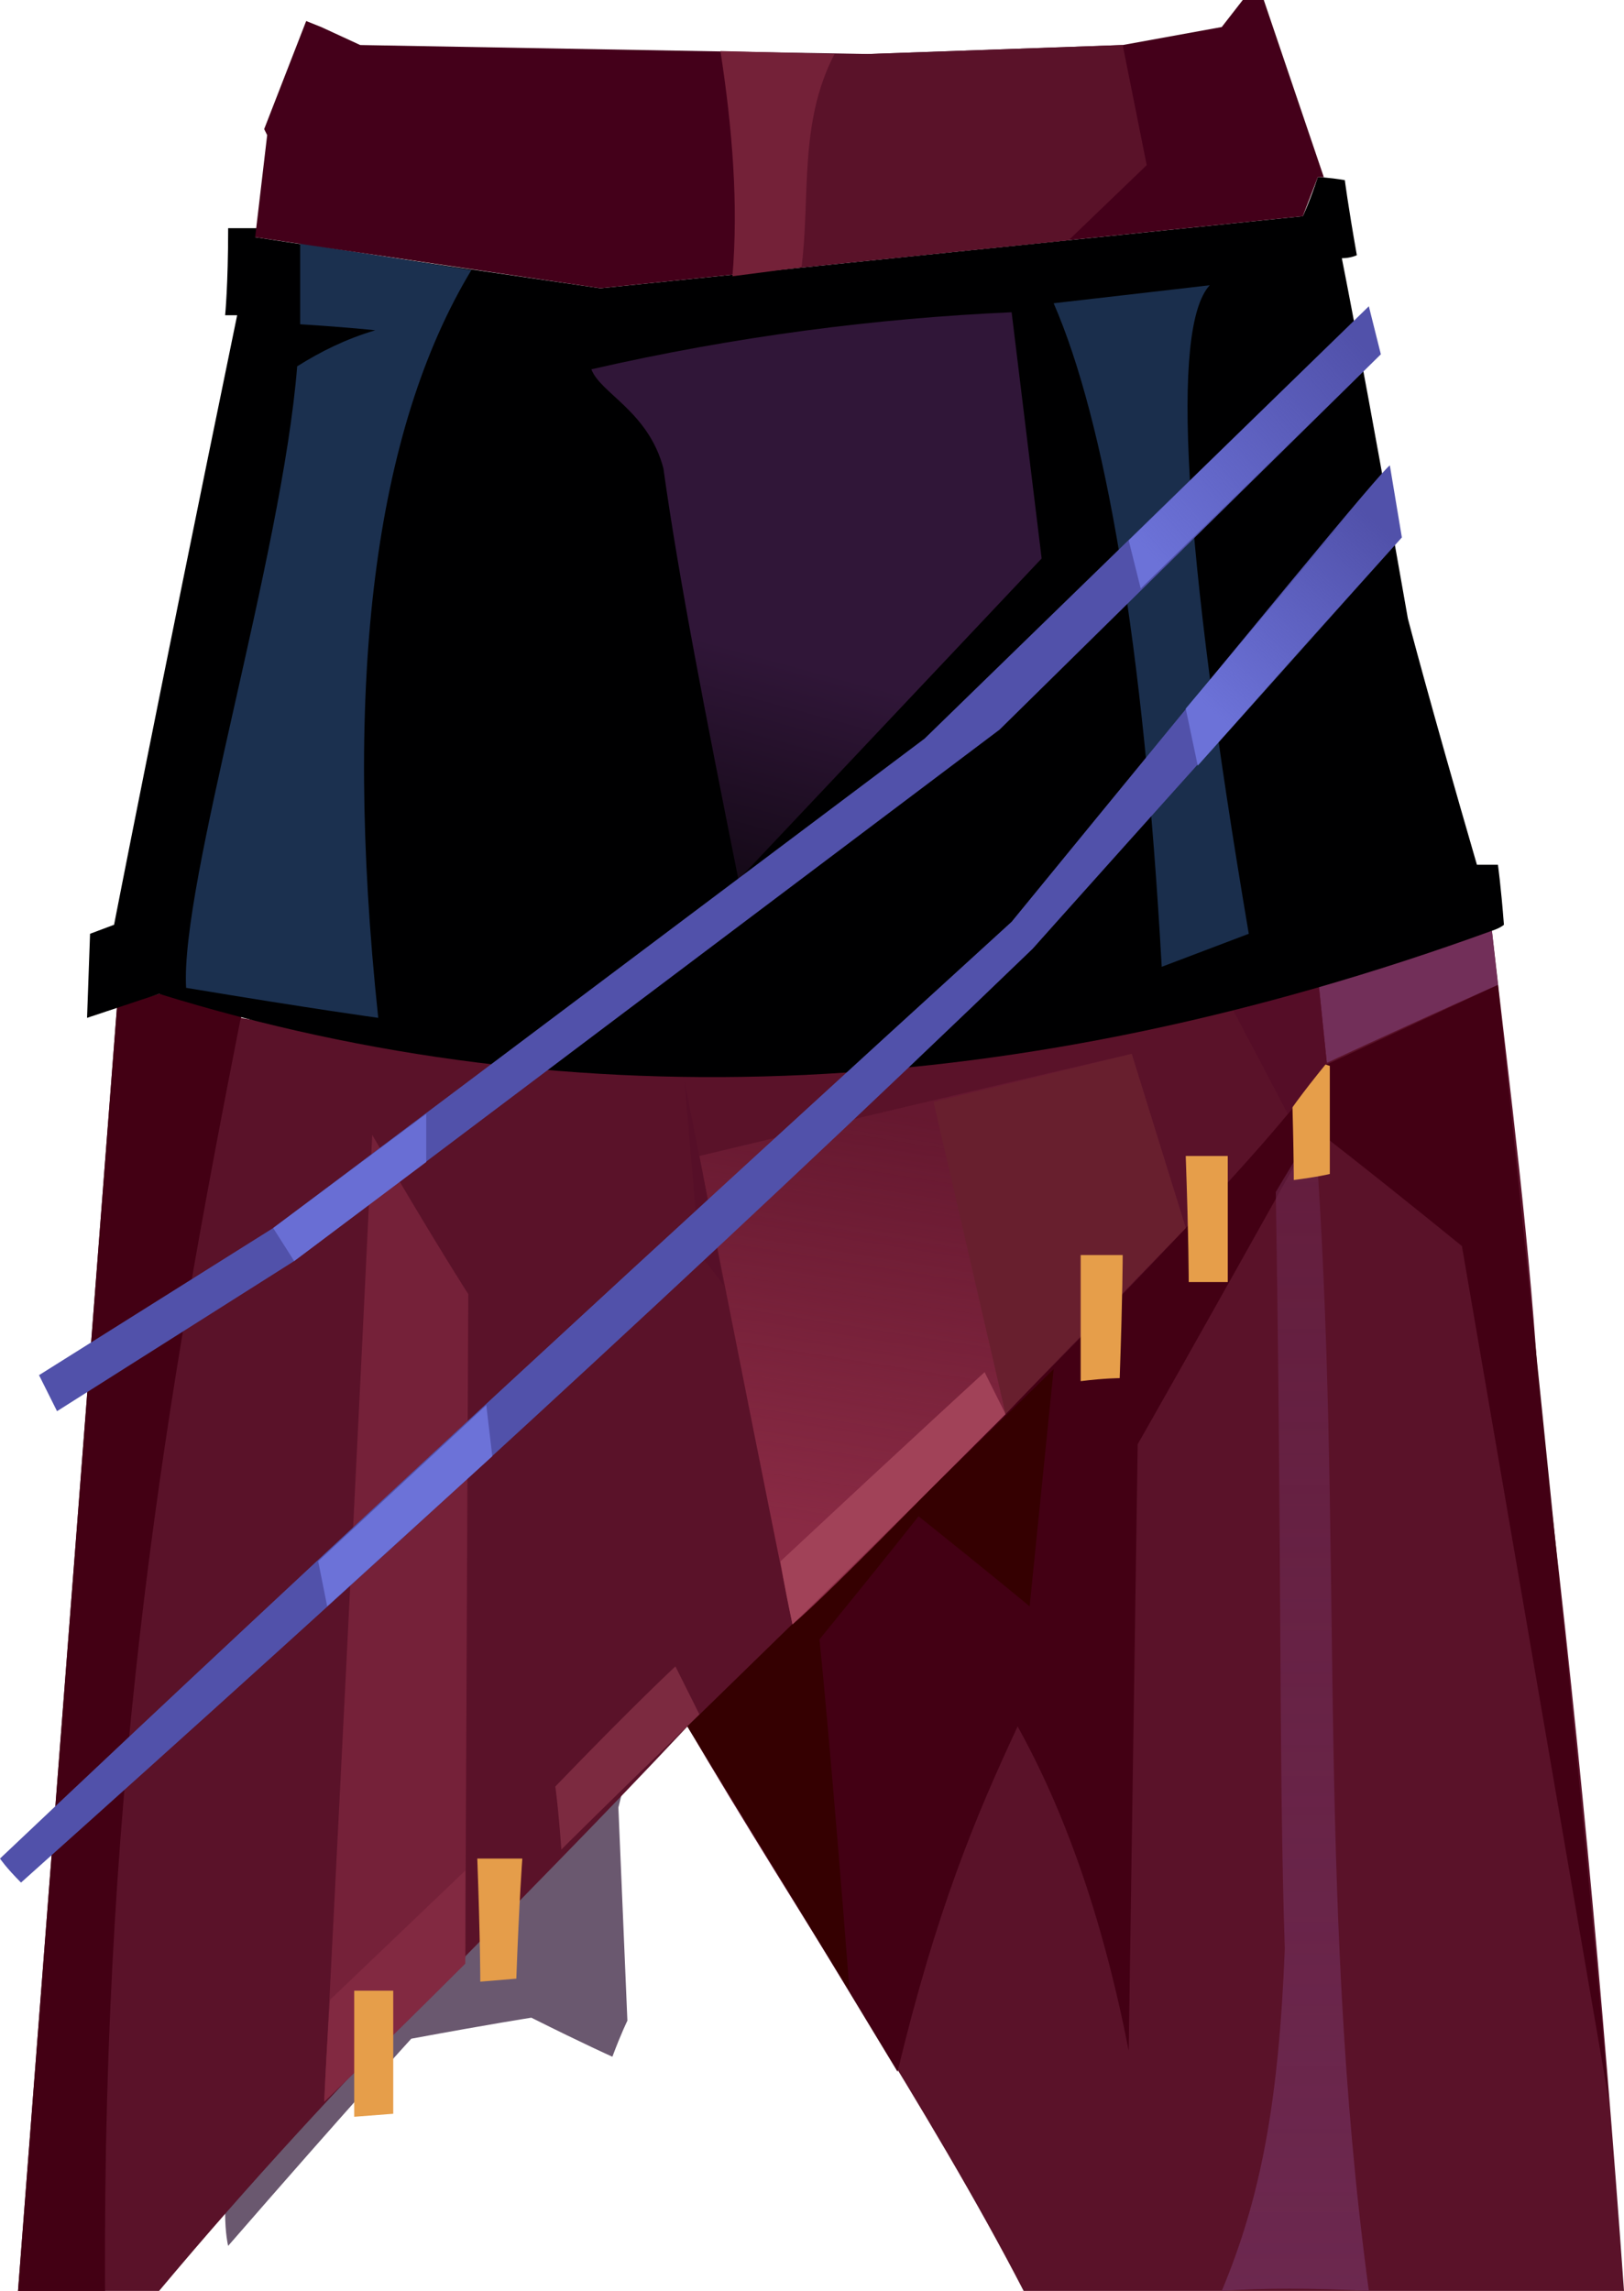 <?xml version="1.0" encoding="UTF-8" standalone="no"?>
<svg
   width="541"
   height="763"
   viewBox="0 0 541 763"
   version="1.1"
   id="svg63"
   sodipodi:docname="cb-layer-0992.svg"
   xmlns:inkscape="http://www.inkscape.org/namespaces/inkscape"
   xmlns:sodipodi="http://sodipodi.sourceforge.net/DTD/sodipodi-0.dtd"
   xmlns="http://www.w3.org/2000/svg"
   xmlns:svg="http://www.w3.org/2000/svg">
  <sodipodi:namedview
     id="namedview65"
     pagecolor="#ffffff"
     bordercolor="#666666"
     borderopacity="1.0"
     inkscape:pageshadow="2"
     inkscape:pageopacity="0.0"
     inkscape:pagecheckerboard="0" />
  <defs
     id="defs27">
    <linearGradient
       x1="1212.658"
       y1="134.148"
       x2="1212.658"
       y2="271.854"
       id="id-87792"
       gradientTransform="scale(0.356,2.81)"
       gradientUnits="userSpaceOnUse">
      <stop
         stop-color="#6B274D"
         offset="0%"
         stop-opacity="0.562"
         id="stop2" />
      <stop
         stop-color="#6C284F"
         offset="100%"
         id="stop4" />
    </linearGradient>
    <linearGradient
       x1="320.756"
       y1="342.574"
       x2="303.212"
       y2="472.401"
       id="id-87793"
       gradientTransform="scale(0.923,1.083)"
       gradientUnits="userSpaceOnUse">
      <stop
         stop-color="#882A43"
         offset="0%"
         stop-opacity="0.254"
         id="stop7" />
      <stop
         stop-color="#892A44"
         offset="100%"
         id="stop9" />
    </linearGradient>
    <linearGradient
       x1="305.319"
       y1="199.617"
       x2="291.849"
       y2="261.916"
       id="id-87794"
       gradientTransform="scale(0.891,1.122)"
       gradientUnits="userSpaceOnUse">
      <stop
         stop-color="#301638"
         offset="0%"
         id="stop12" />
      <stop
         stop-color="#160A19"
         offset="100%"
         id="stop14" />
    </linearGradient>
    <linearGradient
       x1="477.725"
       y1="107.142"
       x2="406.638"
       y2="177.341"
       id="id-87795"
       gradientTransform="scale(0.945,1.058)"
       gradientUnits="userSpaceOnUse">
      <stop
         stop-color="#6C72D8"
         offset="0%"
         stop-opacity="0"
         id="stop17" />
      <stop
         stop-color="#6C72D8"
         offset="100%"
         id="stop19" />
    </linearGradient>
    <linearGradient
       x1="530"
       y1="141.704"
       x2="485.877"
       y2="208.738"
       id="id-87796"
       gradientTransform="scale(0.849,1.179)"
       gradientUnits="userSpaceOnUse">
      <stop
         stop-color="#6C72D8"
         offset="0%"
         stop-opacity="0"
         id="stop22" />
      <stop
         stop-color="#6C72D8"
         offset="100%"
         id="stop24" />
    </linearGradient>
  </defs>
  <g
     transform="translate(0,-1)"
     id="id-87797">
    <path
       d="m 75,738 c 0,7 1,11 1,11 40,-46 61,-69 61,-69 27,-5 40,-7 40,-7 18,9 27,13 27,13 3,-8 5,-12 5,-12 l -3,-71 1,-4 C 127,681 83,727 75,738 Z"
       fill="#2d1434"
       fill-opacity="0.71"
       id="id-87798" />
    <path
       d="m 53,764 c -31,0 -47,0 -47,0 22,-285 33,-428 33,-428 9,-2 14,-4 14,-4 19,4 28,6 28,6 -1,1 -1,2 -1,2 52,8 79,12 79,12 -1,-2 -1,-3 -1,-3 21,3 31,5 31,5 32,3 67,-4 100,-3 50,-3 75,-5 75,-5 41,-13 90,-23 133,-35 6,53 13,106 16,160 12,97 21,195 28,293 -134,0 -200,0 -200,0 C 310,704 266,639 229,576 170,639 115,690 53,764 Z"
       fill="#5a1229"
       id="id-87799" />
    <path
       d="M 35,764 H 6 l 33,-428 14,-4 28,6 -1,3 C 56,463 34,589 35,764 Z"
       fill="#430014"
       id="id-87800" />
    <path
       d="m 108,701 c 11,-215 16,-322 16,-322 21,36 32,53 32,53 l -1,221 c -31,32 -47,48 -47,48 z"
       fill="#752139"
       id="id-87801" />
    <path
       d="m 108,701 c 1,-22 2,-34 2,-34 l 45,-43 v 31 c -31,31 -47,46 -47,46 z"
       fill="#822941"
       id="id-87802" />
    <path
       d="m 187,617 c -1,-14 -2,-21 -2,-21 26,-27 40,-40 40,-40 l 8,16 c -31,30 -46,45 -46,45 z"
       fill="#7c2a40"
       id="id-87803" />
    <path
       d="M 229,576 C 356,453 427,379 441,356 l 58,-27 c 13,125 26,248 37,372 L 487,416 c -32,-26 -49,-39 -49,-39 -39,70 -59,105 -59,105 -2,135 -3,202 -3,202 -9,-46 -22,-81 -37,-108 -14,30 -27,61 -40,115 -23,-38 -46,-76 -70,-115 z"
       fill="#430014"
       id="id-87804" />
    <path
       d="m 407,764 c 13,-31 19,-63 21,-114 -2,-60 -1,-132 -3,-252 3,-5 7,-12 13,-21 10,133 0,254 18,387 -19,-1 -35,-1 -49,0 z"
       fill="url(#id-87792)"
       id="id-87805"
       style="fill:url(#id-87792)" />
    <path
       d="m 283,664 c -6,-78 -10,-117 -10,-117 22,-27 33,-41 33,-41 25,20 37,30 37,30 l 8,-79 -122,119 c 36,59 54,88 54,88 z"
       fill="#350001"
       id="id-87806" />
    <path
       d="M 264,542 C 243,438 233,386 233,386 329,363 377,352 377,352 l 18,58 C 319,488 276,532 264,542 Z"
       fill="url(#id-87793)"
       id="id-87807"
       style="fill:url(#id-87793)" />
    <path
       d="m 264,542 c -3,-14 -4,-21 -4,-21 45,-42 68,-63 68,-63 l 7,14 c -47,47 -71,70 -71,70 z"
       fill="#a14258"
       id="id-87808" />
    <path
       d="m 335,472 -24,-104 66,-16 18,58 c -40,41 -60,62 -60,62 z"
       fill="#681f2e"
       id="id-87809" />
    <path
       d="m 360,461 c 8,-1 13,-1 13,-1 1,-28 1,-41 1,-41 h -14 c 0,28 0,42 0,42 z"
       fill="#e69e4a"
       id="id-87810" />
    <path
       d="m 396,428 c 9,0 13,0 13,0 0,-28 0,-42 0,-42 h -14 c 1,28 1,42 1,42 z"
       fill="#e69e4a"
       id="id-87811" />
    <path
       d="m 431,394 c 8,-1 12,-2 12,-2 0,-24 0,-36 0,-36 l -13,-4 c 1,28 1,42 1,42 z"
       fill="#e69e4a"
       id="id-87812" />
    <path
       d="m 499,329 c -38,17 -57,26 -57,26 l -3,-29 58,-15 z"
       fill="#722f59"
       id="id-87813" />
    <path
       d="m 429,372 -20,-38 30,-8 3,29 c -9,11 -13,17 -13,17 z"
       fill="#550d27"
       id="id-87814" />
    <path
       d="m 241,429 c -5,-7 -8,-10 -8,-10 l -5,-58 c 9,45 13,68 13,68 z"
       fill="#560f28"
       id="id-87815" />
    <path
       d="m 174,620 c -10,0 -15,0 -15,0 1,27 1,41 1,41 l 12,-1 c 1,-27 2,-40 2,-40 z"
       fill="#e59d4a"
       id="id-87816" />
    <path
       d="m 131,664 c -9,0 -13,0 -13,0 0,28 0,42 0,42 l 13,-1 c 0,-27 0,-41 0,-41 z"
       fill="#e69e4a"
       id="id-87817" />
    <path
       d="m 29,340 24,-8 c 139,43 287,36 444,-21 3,-1 4,-2 4,-2 -1,-13 -2,-20 -2,-20 -5,0 -7,0 -7,0 -16,-55 -23,-82 -23,-82 -14,-80 -22,-120 -22,-120 3,0 5,-1 5,-1 -3,-17 -4,-25 -4,-25 -6,-1 -9,-1 -9,-1 -3,9 -5,13 -5,13 C 278,89 200,97 200,97 124,86 85,80 85,80 c 1,-2 1,-3 1,-3 -7,0 -10,0 -10,0 0,19 -1,29 -1,29 3,0 4,0 4,0 C 51,242 38,309 38,309 l -8,3 z"
       fill="#000001"
       id="id-87818" />
    <path
       d="m 62,330 c 42,7 64,10 64,10 -12,-113 -1,-196 31,-249 -38,-6 -57,-9 -57,-9 0,18 0,27 0,27 16,1 25,2 25,2 -10,3 -18,7 -26,12 -5,63 -39,172 -37,207 z"
       fill="#1b304f"
       id="id-87819" />
    <path
       d="m 246,294 c -11,-55 -20,-101 -25,-137 -5,-19 -21,-25 -24,-33 48,-11 95,-17 140,-19 l 10,82 C 280,258 246,294 246,294 Z"
       fill="url(#id-87794)"
       id="id-87820"
       style="fill:url(#id-87794)" />
    <path
       d="m 351,102 c 35,-4 52,-6 52,-6 -13,14 -9,86 13,216 l -29,11 C 381,215 368,141 351,102 Z"
       fill="#1a2e4c"
       id="id-87821" />
    <path
       d="m 463,156 4,24 C 385,271 344,317 344,317 234,423 121,526 7,628 2,623 0,620 0,620 112,514 224,411 337,308 418,209 460,158 463,156 Z"
       fill="#5151aa"
       id="id-87822" />
    <polygon
       points="164,486 162,469 106,521 109,536 "
       fill="#6c72d8"
       id="id-87823" />
    <polygon
       points="98,421 333,244 460,119 456,103 308,247 91,410 13,459 19,471 "
       fill="#5151aa"
       id="id-87824" />
    <polygon
       points="142,388 142,372 91,410 98,421 "
       fill="#696ed4"
       id="id-87825" />
    <polygon
       points="460,119 456,103 376,181 380,197 "
       fill="url(#id-87795)"
       id="id-87826"
       style="fill:url(#id-87795)" />
    <polygon
       points="467,180 463,156 395,237 399,256 "
       fill="url(#id-87796)"
       id="id-87827"
       style="fill:url(#id-87796)" />
    <polygon
       points="88,44 102,8 107,10 120,16 289,19 374,16 407,10 414,1 421,1 441,60 439,60 434,73 200,97 85,80 89,46 "
       fill="#44001a"
       id="id-87828" />
    <polygon
       points="356,81 267,90 267,19 289,19 374,16 382,56 "
       fill="#5a1229"
       id="id-87829" />
    <path
       d="m 278,19 c -12,23 -8,48 -11,71 -15,2 -23,3 -23,3 2,-24 0,-49 -4,-75 z"
       fill="#742138"
       id="id-87830" />
  </g>
</svg>
